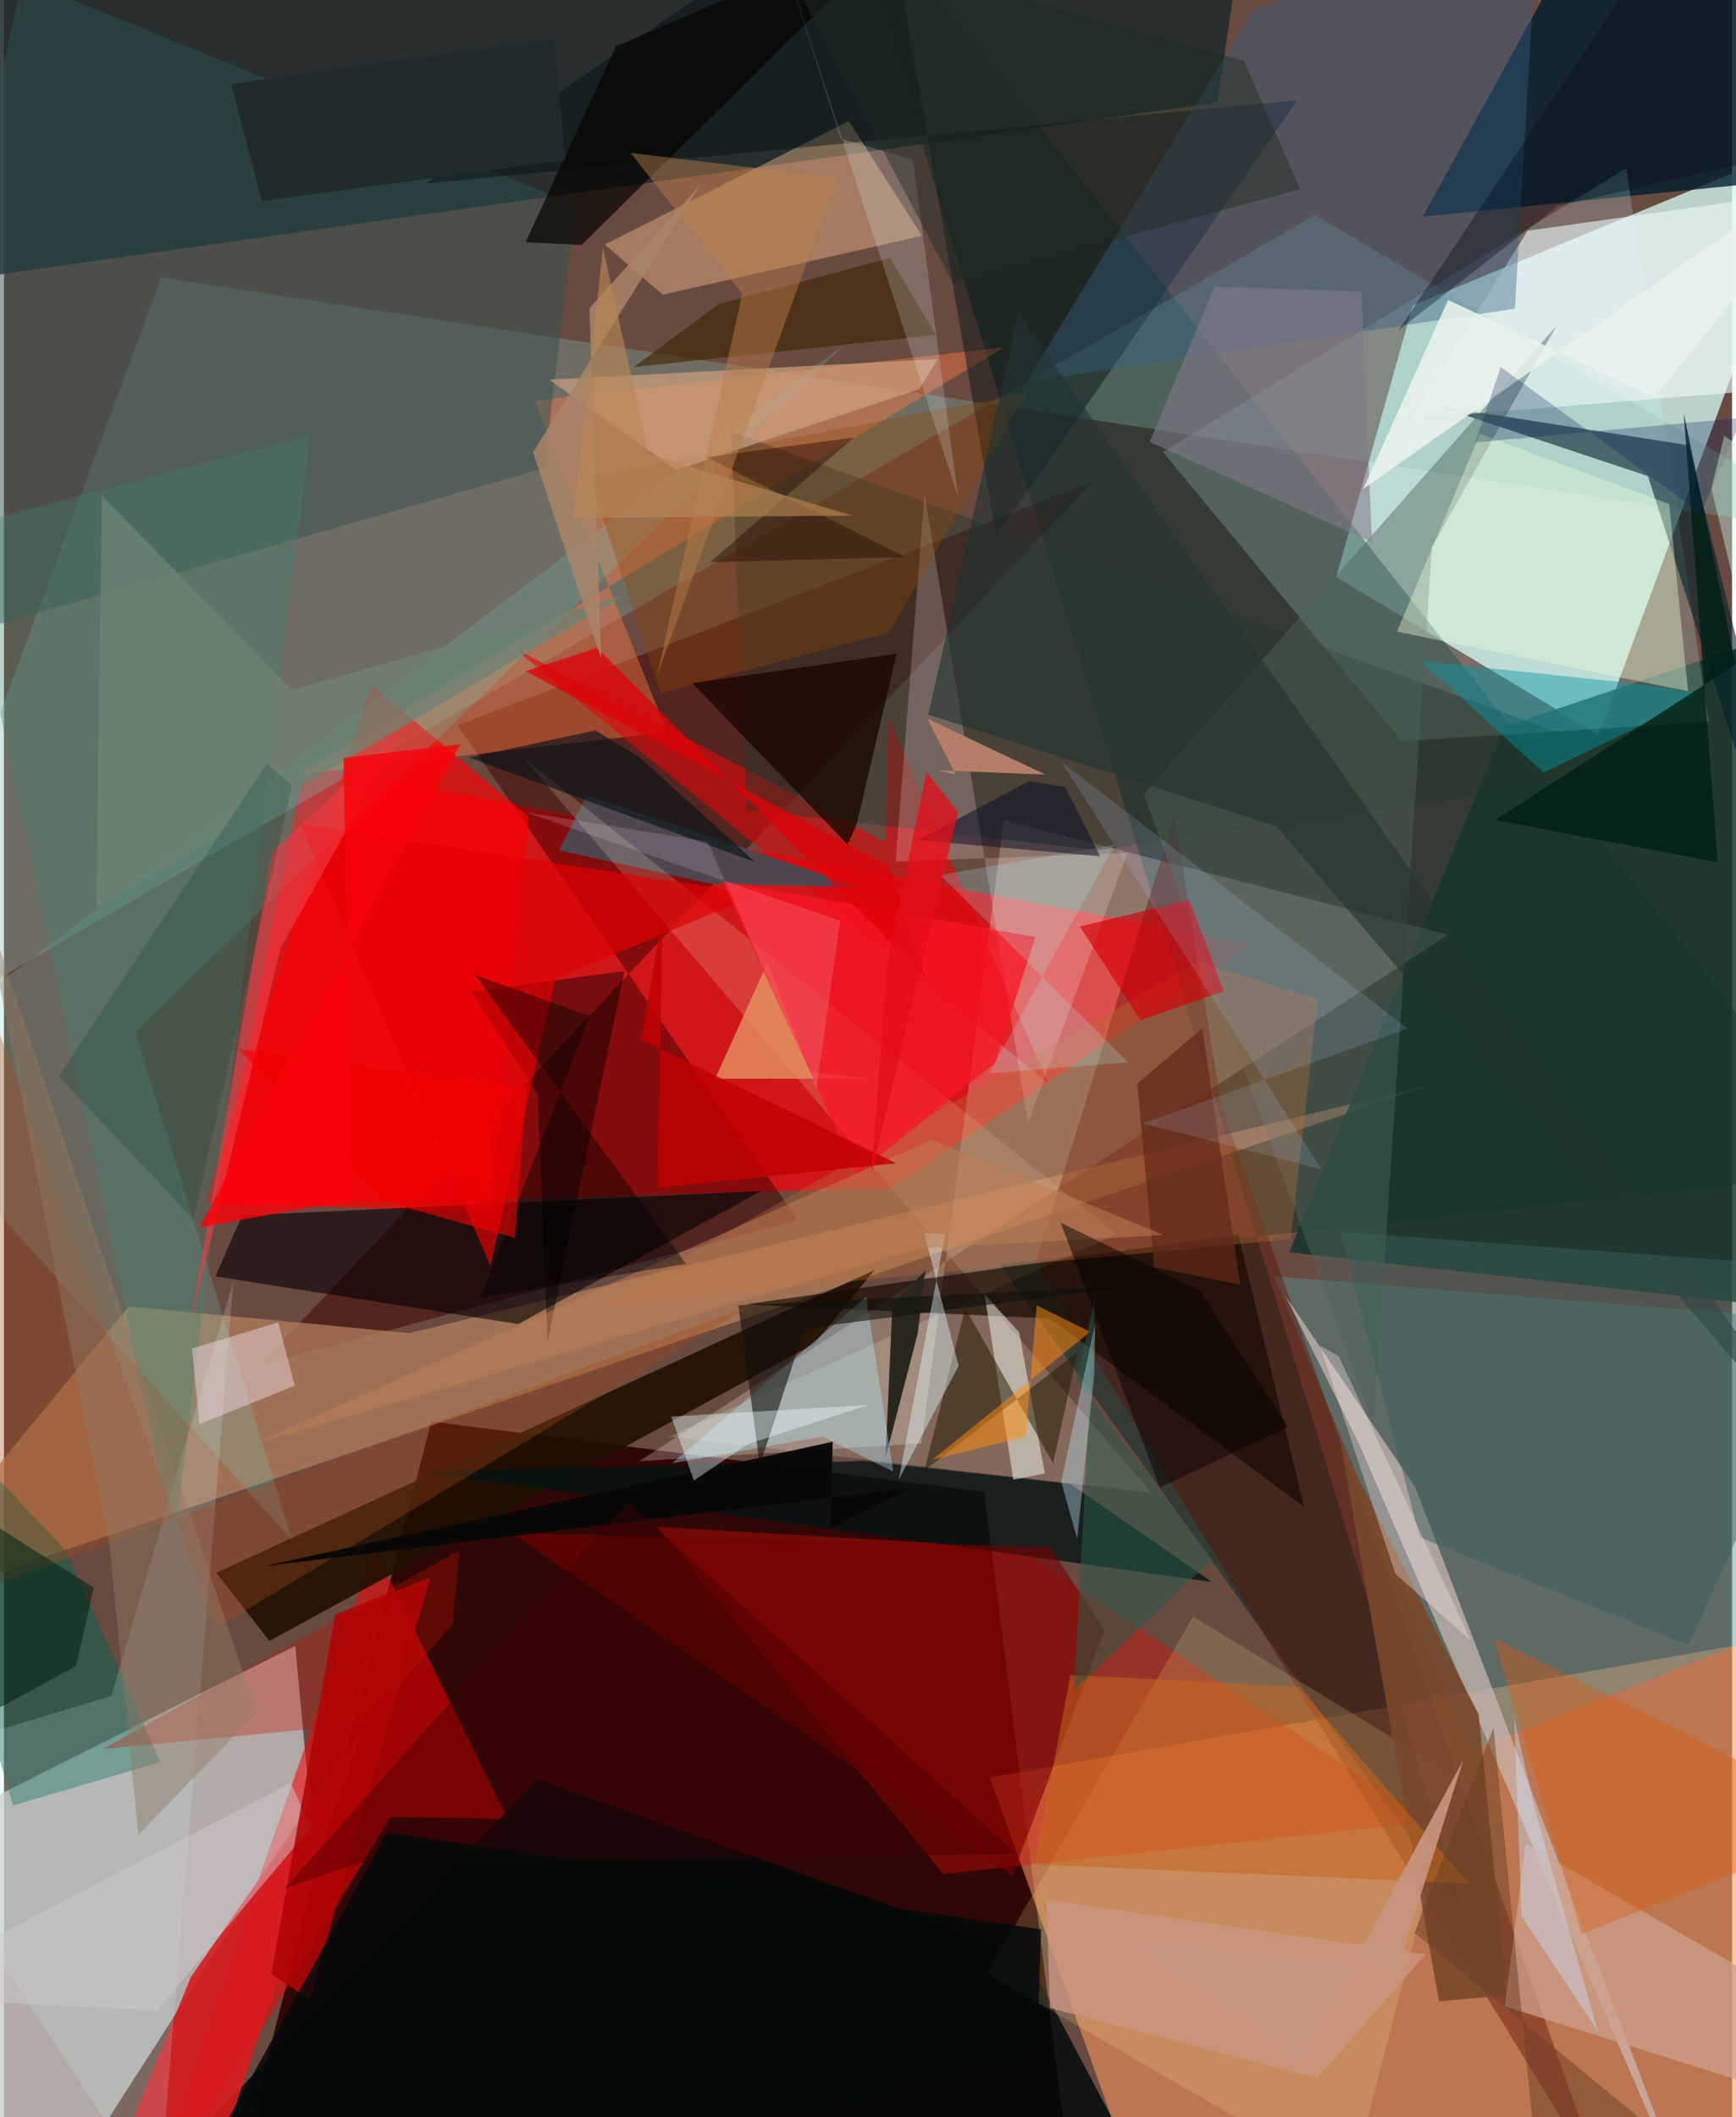 <svg xmlns="http://www.w3.org/2000/svg" width="228" height="278" viewBox="0 0 836 1024"><path fill="#684a41" d="M0 0h836v1024H0z"/><path fill="#d5f7f0" fill-opacity=".776" d="M644.542 279.084l36.99-131.34 196.926-81.461L771.54 355.428z"/><path fill="#2b0000" fill-opacity=".906" d="M520.073 1086L474.27 721.537 206.715 687.52 104.201 1086z"/><path fill="#eb0a0f" fill-opacity=".788" d="M145.854 369.982l458.11 86.68-175.03 118.018-326.546 8.82z"/><path fill="#c8cac8" fill-opacity=".753" d="M148.067 872.811l-7.165-76.763L-62 898.001l79.294 178.525z"/><path fill="#ff9b5f" fill-opacity=".557" d="M477.022 859.723L557.948 1086H898V785.122z"/><path fill="#032e28" fill-opacity=".498" d="M898 566.35L403.825-62l302.322 987.092-224.57-313.555z"/><path fill="#1e2c2b" fill-opacity=".859" d="M586.984 49.573L603.654-62-3.088-15.028-62 141.165z"/><path fill="#7db1a8" fill-opacity=".337" d="M898 259.764L76.117 134.146-62 507.666l696.28-403.728z"/><path fill="#3f0000" fill-opacity=".502" d="M219.476 350.839l164.583 239.244L123.9 660.23l402.867-427.31z"/><path fill="#b5825d" fill-opacity=".71" d="M196.155 644.795L60.397 631.853-62 780.962 691.86 524.21z"/><path fill="#f70000" fill-opacity=".545" d="M179.307 749.036l64.382 130.717-56.71-.934L61.103 1086z"/><path fill="#15352c" fill-opacity=".835" d="M725.75 351.443L898 293.621v342.847l-276.164-30.762z"/><path fill="#fff7e7" fill-opacity=".247" d="M483.707 396.718l-39.85 301.383-136.461 8.626 391.24-254.61z"/><path fill="#dd1000" fill-opacity=".388" d="M689.336 881.199l-234.88 25.123-138.512-167.83 175.062 10.223z"/><path fill="#001d2c" fill-opacity=".784" d="M892.067-62L898 83.652l-211.62 21.137 81.165-147.682z"/><path fill="#539694" fill-opacity=".431" d="M875.85 638.502l16.23 135.722-181.867 72.448-95.833-229.349z"/><path fill="#ff7845" fill-opacity=".427" d="M256.595 193.801l64.236 160.333-178.176 20.469 341.099-206.624z"/><path fill="#5b0c00" fill-opacity=".408" d="M774.291 1058.564L588.993 534.826 566.3 394.806l-67.196 215.77z"/><path fill="#1e1002" fill-opacity=".894" d="M392.214 649.768l28.955-35.498-318.434 146.4 25.665 33z"/><path fill="#fd0001" fill-opacity=".675" d="M253.842 394.947L235.46 586.77l-138.046-5.168 80.108-250.537z"/><path fill="#c9ffff" fill-opacity=".2" d="M560.75 218.649l115.553 139.863 148.329-9.462-39.814-267.66z"/><path fill="#00090a" fill-opacity=".816" d="M41.163 1086h527.489l-74.8-141.225-235.768-84.137z"/><path fill="#02212c" fill-opacity=".592" d="M814.948 215.347l-121.4-18.946 101.756 33.846L898 551.054z"/><path fill="#ccbab6" fill-opacity=".702" d="M682.9 719.573l-62.898-92.711 35.5 71.282L823.01 1086z"/><path fill="#df070a" fill-opacity=".612" d="M246.28 313.155l180.12 94.092 1.448-60.335 77.19 176.808z"/><path fill="#325055" fill-opacity=".49" d="M8.828-9.911L-62 318.884l323.333-92.45L276.526 99.1z"/><path fill="#ffc691" fill-opacity=".396" d="M408.731 58.574l-118.046 59.697 28.029 24.27 125.428-28.476z"/><path fill="#041112" fill-opacity=".459" d="M203.867 88.743L424.746-62l55.23 321.455L625.68 48.465z"/><path fill="#504750" fill-opacity=".996" d="M282 384.392l132.386 44.745-71.897-1.638-73.918-16.22z"/><path fill="#030002" fill-opacity=".588" d="M115.21 587.867l-12.892 29.474 146.444 23.072 117.451-64.328z"/><path fill="#fff8d5" fill-opacity=".176" d="M321.704 694.87L555.1 722.012 251.242 366.47l286.94 230.377z"/><path fill="#6fcfc7" fill-opacity=".208" d="M-62 520.72l469.812-355.127L63.483 498.984l76.069 246.15z"/><path fill="#edf9f9" fill-opacity=".608" d="M872.069 92.616l-134.975 18.97-56.595 90.877 171.167-13.809z"/><path fill="#001314" fill-opacity=".753" d="M202.154 711.78l382.299 53.396-68.585-47.51-99.655-11.036z"/><path fill="#150b00" fill-opacity=".667" d="M597.144 596.991L358.45 630.904l147.512 6.845 122.942 90.988z"/><path fill="#385f83" fill-opacity=".404" d="M741.53-33.791L604.716 4.111 494.71 184.693l236.255-35.373z"/><path fill="#d81c21" fill-opacity=".898" d="M37.626 1086l62.618-32.365 72.607-216.214-82.481 118.91z"/><path fill="#23372b" fill-opacity=".435" d="M351.684 208.708L800.61 371.946l-271.568 39.288-169.674-19.576z"/><path fill="#ffec98" fill-opacity=".169" d="M651.488 1056.367L475.664 954.461l99.592-172.58 127.216 77.317z"/><path fill="#006452" fill-opacity=".467" d="M-58.118 656.205L4.348 873.25l71.308-20.98-45.732-102.197z"/><path fill="#020000" fill-opacity=".424" d="M300.205 469.662l-74.27 9.861 32.223 49.703 4.809 119.608z"/><path fill="#4d635b" fill-opacity=".455" d="M690.791 264.684l60.18-106.925-199.583 226.31 111.198 305.64z"/><path fill="#fae2e1" fill-opacity=".224" d="M445.374 238.872L431.37 416.726l112.2-4.171-48.133 130.55z"/><path fill="#cea18c" fill-opacity=".753" d="M898 985.125l-161.826-93.36-10.124 78.605 122.612 38.752z"/><path fill="#bb6e38" fill-opacity=".345" d="M577.904 464.995l-288.99 166.232 333.666-31.976 12.996-115.77z"/><path fill="#ebfbd5" fill-opacity=".404" d="M805.61 243.744l9.124 90.627-140.784-28.868 40.061-95.65z"/><path fill="#d0f7f7" fill-opacity=".184" d="M-62 854.625L51.965 820.28l59.085-200.89-36.164 446.436z"/><path fill="#934602" fill-opacity=".329" d="M317.72 335.173l110.577-29.242 66.38-115.769L283.06 230.47z"/><path fill="#2a2720" d="M429.82 631.157l-3.34 73.808 15.62-60.27 3.639-30.228z"/><path fill="#190800" fill-opacity=".788" d="M412.519 398.715l-4.382 9.746-75.167-78.058 98.875-14.22z"/><path fill="#e10002" fill-opacity=".682" d="M266.606 473.565l-31.244 138.687L143.1 398.38l221.583 34.183z"/><path fill="#e49961" fill-opacity=".753" d="M419.071 521.75l-29.189-3.121-20.512-53.09-25.265 56.146z"/><path fill="#cca17f" fill-opacity=".694" d="M263.879 183.662l61.212 43.704 117.77-39.194 8.885-14.52z"/><path fill="#78492b" fill-opacity=".898" d="M713.445 829.24L727 965.102l-32.813 2.87-47.55-269.873z"/><path fill="#b1ecff" fill-opacity=".365" d="M430.224 711.735l-13.162-84.405-93.818 80.373 72.835-12.872z"/><path fill="#f1faec" fill-opacity=".506" d="M491.183 644.451l-16.803-18.464 13.923 89.706 15.227-3.019z"/><path fill="#700" fill-opacity=".592" d="M532.45 788.56l-26.436-40.282-260.512-6.934 242.234 166.102z"/><path fill="#42836f" fill-opacity=".349" d="M82.247 746.338l65.802-535.786-202.185 53.139 42.453 34.068z"/><path fill="#c31200" fill-opacity=".325" d="M174.982 833.747L48.028 845.879l172.239-95.98-3.193 35.61z"/><path fill="#0098a5" fill-opacity=".439" d="M781.822 329.86l41.067 6.034-78.042 37.752-59.358-53.93z"/><path fill="#050401" fill-opacity=".694" d="M439.399-39.202L296.079 22.34l-43.72 94.812 27.144 1.335z"/><path fill="#0e1009" fill-opacity=".58" d="M365.668 708.833l-10.338-77.505 191.97-9.41-160.03 20.611z"/><path fill="#001f15" fill-opacity=".784" d="M721.532 396.619l107.512 20.464-16.459-217.486 25.16 121.794z"/><path fill="#f81524" fill-opacity=".729" d="M479.5 514.125l-66.925 53.705-65.117-141.689 151.45 27.079z"/><path fill="#1f1700" fill-opacity=".498" d="M507.545 707.748l11.8-53.721-74.115 57.293 19.82-78.636z"/><path fill="#f2dde4" fill-opacity=".459" d="M91.002 652.23l41.715-12.661 7.937 30.636-46.11 18.623z"/><path fill="#ff8d0c" fill-opacity=".514" d="M499.593 631.383l25.838 12.79-76.242 61.88 45.147-11.328z"/><path fill="#d4000a" fill-opacity=".655" d="M520.541 448.143l52.92-12.909 16.604 44.176-40.269 13.993z"/><path fill="#e4fcff" fill-opacity=".412" d="M461.87 660.561l-16.744-64.26 10.168.645L432.83 715.76z"/><path fill="#f03b44" fill-opacity=".639" d="M133.818 458.468L90.15 640.913 129.6 411.93l62.988-58.042z"/><path fill="#412706" fill-opacity=".651" d="M304.58 177.553l41.434-30.582 82.688-22.233 22.102 37.258z"/><path fill="#d75d11" fill-opacity=".404" d="M898 882.052L763.278 935.31l-42.602-143.12 159.722 79.94z"/><path fill="#011216" fill-opacity=".604" d="M286.085 353.233l20.918 12.684 56.512 51.095-138.458-50.617z"/><path fill="#c5661d" fill-opacity=".537" d="M626.293 815.861l-110.348-5.77-17.334 91.63 210.125 9.275z"/><path fill="#233433" fill-opacity=".62" d="M615.537 399.637l-168.341-54.019 43.537-193.78L898 729.339z"/><path fill="#63291a" fill-opacity=".718" d="M548.248 524.082l31.433-26.703 18.365 123.992-41.6-8.441z"/><path fill="#cc9783" fill-opacity=".753" d="M687.707 945.303l-52.49 59.93-129.22-34.06-1.65-52.352z"/><path fill="#a9c6fd" fill-opacity=".161" d="M511.633 368.536l125.71 196.941-86.459-22.069 128.195-45.944z"/><path fill="#a84919" fill-opacity=".333" d="M-62 788.069l423.398-156.606-259.251 156.34L-62 334.592z"/><path fill="#e6fefc" fill-opacity=".192" d="M439.675 77.202l21.77 162.496-87.408-269.209 30.825 96.59z"/><path fill="#3b5e5a" fill-opacity=".478" d="M896.088 614.221l-249.734-18.475 38.592 147.786L815.05 795.79z"/><path fill="#265a49" fill-opacity=".525" d="M517.624 817.502l66.892-63.322-65.674-86.544 9.107-40.16z"/><path fill="#ffebea" fill-opacity=".337" d="M709.632 793.574l-36.534-32.398-36.414-110.293 9.075 5.094z"/><path fill="#837a8b" fill-opacity=".58" d="M661.79 262.293l-107.516-48.567 31.356-75.086 71.142 2.326z"/><path fill="#de0307" fill-opacity=".765" d="M445.482 472.156l-17.44-53.036-175.568-94.488 34.373-11.257z"/><path fill="#200506" fill-opacity=".42" d="M339.918 221.113l96.087 48.307-94.418 2.485 69.494-60.288z"/><path fill="#6e8372" fill-opacity=".757" d="M139.357 333.732l-91.97-93.936-2.649 199.419L299.596 288.18z"/><path fill="#acfdff" fill-opacity=".204" d="M476.64 519.158l67.246-5.322-90.93-90.637 84.428-14.618z"/><path fill="#bb7c4a" fill-opacity=".467" d="M403.22 86.099L303.14 73.93l54.076 68.222-41.299 184.74z"/><path fill="#d0c8cc" fill-opacity=".494" d="M148.487 883.836l-9.7-21.492L-60.38 966.005l134.56 6.25z"/><path fill="#b67e69" d="M503.739 374.598l-57.024-26.991 13.73 27.064-8.53-2.064z"/><path fill="#030823" fill-opacity=".49" d="M495.825 377.846L442.18 406.33l88.145 7.869-16.982-33.618z"/><path fill="#e9f2ec" fill-opacity=".871" d="M798.74 192.15L898 67.624 657.508 236.537l41.136-91.477z"/><path fill="#b00406" fill-opacity=".878" d="M147.853 967.148l-18.491-12.389 30.894-173.89 45.986-17.958z"/><path fill="#bd7d54" fill-opacity=".522" d="M561.1 597.331l-116.958 6.343-323.704 94.91 328.403-147.32z"/><path fill="#c7e3fb" fill-opacity=".412" d="M741.273 877.744l-10.674-46.647 3.568 95.644 36.798 55.46z"/><path fill="#090907" fill-opacity=".98" d="M399.891 739.636l38.838-19.974-312.612 37.79 274.792-60.145z"/><path fill="#c10000" fill-opacity=".843" d="M308.239 502.812l10.471-60.392-2.431 131.945 115.412-11.728z"/><path fill="#3c0000" fill-opacity=".376" d="M302.007 726.676L489.85 896.588l-318.119 4.466-36.075 12.365z"/><path fill="#052158" fill-opacity=".271" d="M711.812 213.936l12.277-36.424 96.848 70.748 19.925-46.163z"/><path fill="#cafae6" fill-opacity=".416" d="M898 254.85l-65.777-44.014-6.23 25.417 50.752 212.33z"/><path fill="#e40e1a" fill-opacity=".769" d="M419.547 568.316l7.695-101.887 19.016-93.063 15.326 19.324z"/><path fill="#bfeeff" fill-opacity=".361" d="M527.437 664.623l.497-24.795-16.457 76.882 7.713 27.602z"/><path fill="#002415" fill-opacity=".549" d="M-42.708 713.606L-62 858.21l96.883-52.335 8.572-37.984z"/><path fill="#aa8467" fill-opacity=".847" d="M255.956 218.69l32.963 99.85-5.706-169.38 53.76-59.857z"/><path fill="#003d2b" fill-opacity=".216" d="M139.46 379.642l-12.379-10.199L26.484 520.557l65.228 69.19z"/><path fill-opacity=".404" d="M230.686 627.594l99.313-16.307L227.691 471.43l55.616 19.968z"/><path fill="#f30003" fill-opacity=".592" d="M183.178 580.93l63.947 17.765 5.792-72.638-139.442-18.683z"/><path fill="#927a63" fill-opacity=".443" d="M122.152 828.116L-10.34 434.492l61.38 313.003L65.03 887.64z"/><path fill="#ebffff" fill-opacity=".396" d="M418.156 679.547l-95.335 5.605 10.955 30.94 25.976-17.582z"/><path fill="#050000" fill-opacity=".49" d="M578.51 624.147l-67.271-32.712 47.894 128.023 62.102-29.281z"/><path fill="#050a0b" fill-opacity=".851" d="M185.35 886.262l316.38 46.903-2.08 64.045L74.573 1086z"/><path fill="#202c2d" fill-opacity=".996" d="M266.072 18.84L109.866 40.6l14.88 56.688L271.57 77.332z"/><path fill="#b88755" fill-opacity=".635" d="M289.804 119.835l22.01 99.844 98.453 29.693-134.753 1.184z"/><path fill="#000f19" fill-opacity=".373" d="M866.719 73.304L751.856 99.558 674.68 159.67 822.862-62z"/><path fill="#ffe4fe" fill-opacity=".153" d="M340.309 407.039l52.79 119.665 11.463-81.332-152.428-52.565z"/><path fill="#f9030a" fill-opacity=".816" d="M220.757 359.987l-56.459 6.54 3.933 213.798-73.739 13.335z"/><path fill="#c6957e" fill-opacity=".918" d="M674.362 951.699l-130.624-13.094 83.64 57.97 78.568-145.197z"/><path fill="#1e2c23" fill-opacity=".443" d="M627.069 91.491l-27.23-62.143-231.043-63.526 90.296 171.127z"/><path fill="#6a3f22" fill-opacity=".494" d="M866.287 1086L682.404 934.932l38.183-99.455 23.56 238.383z"/></svg>